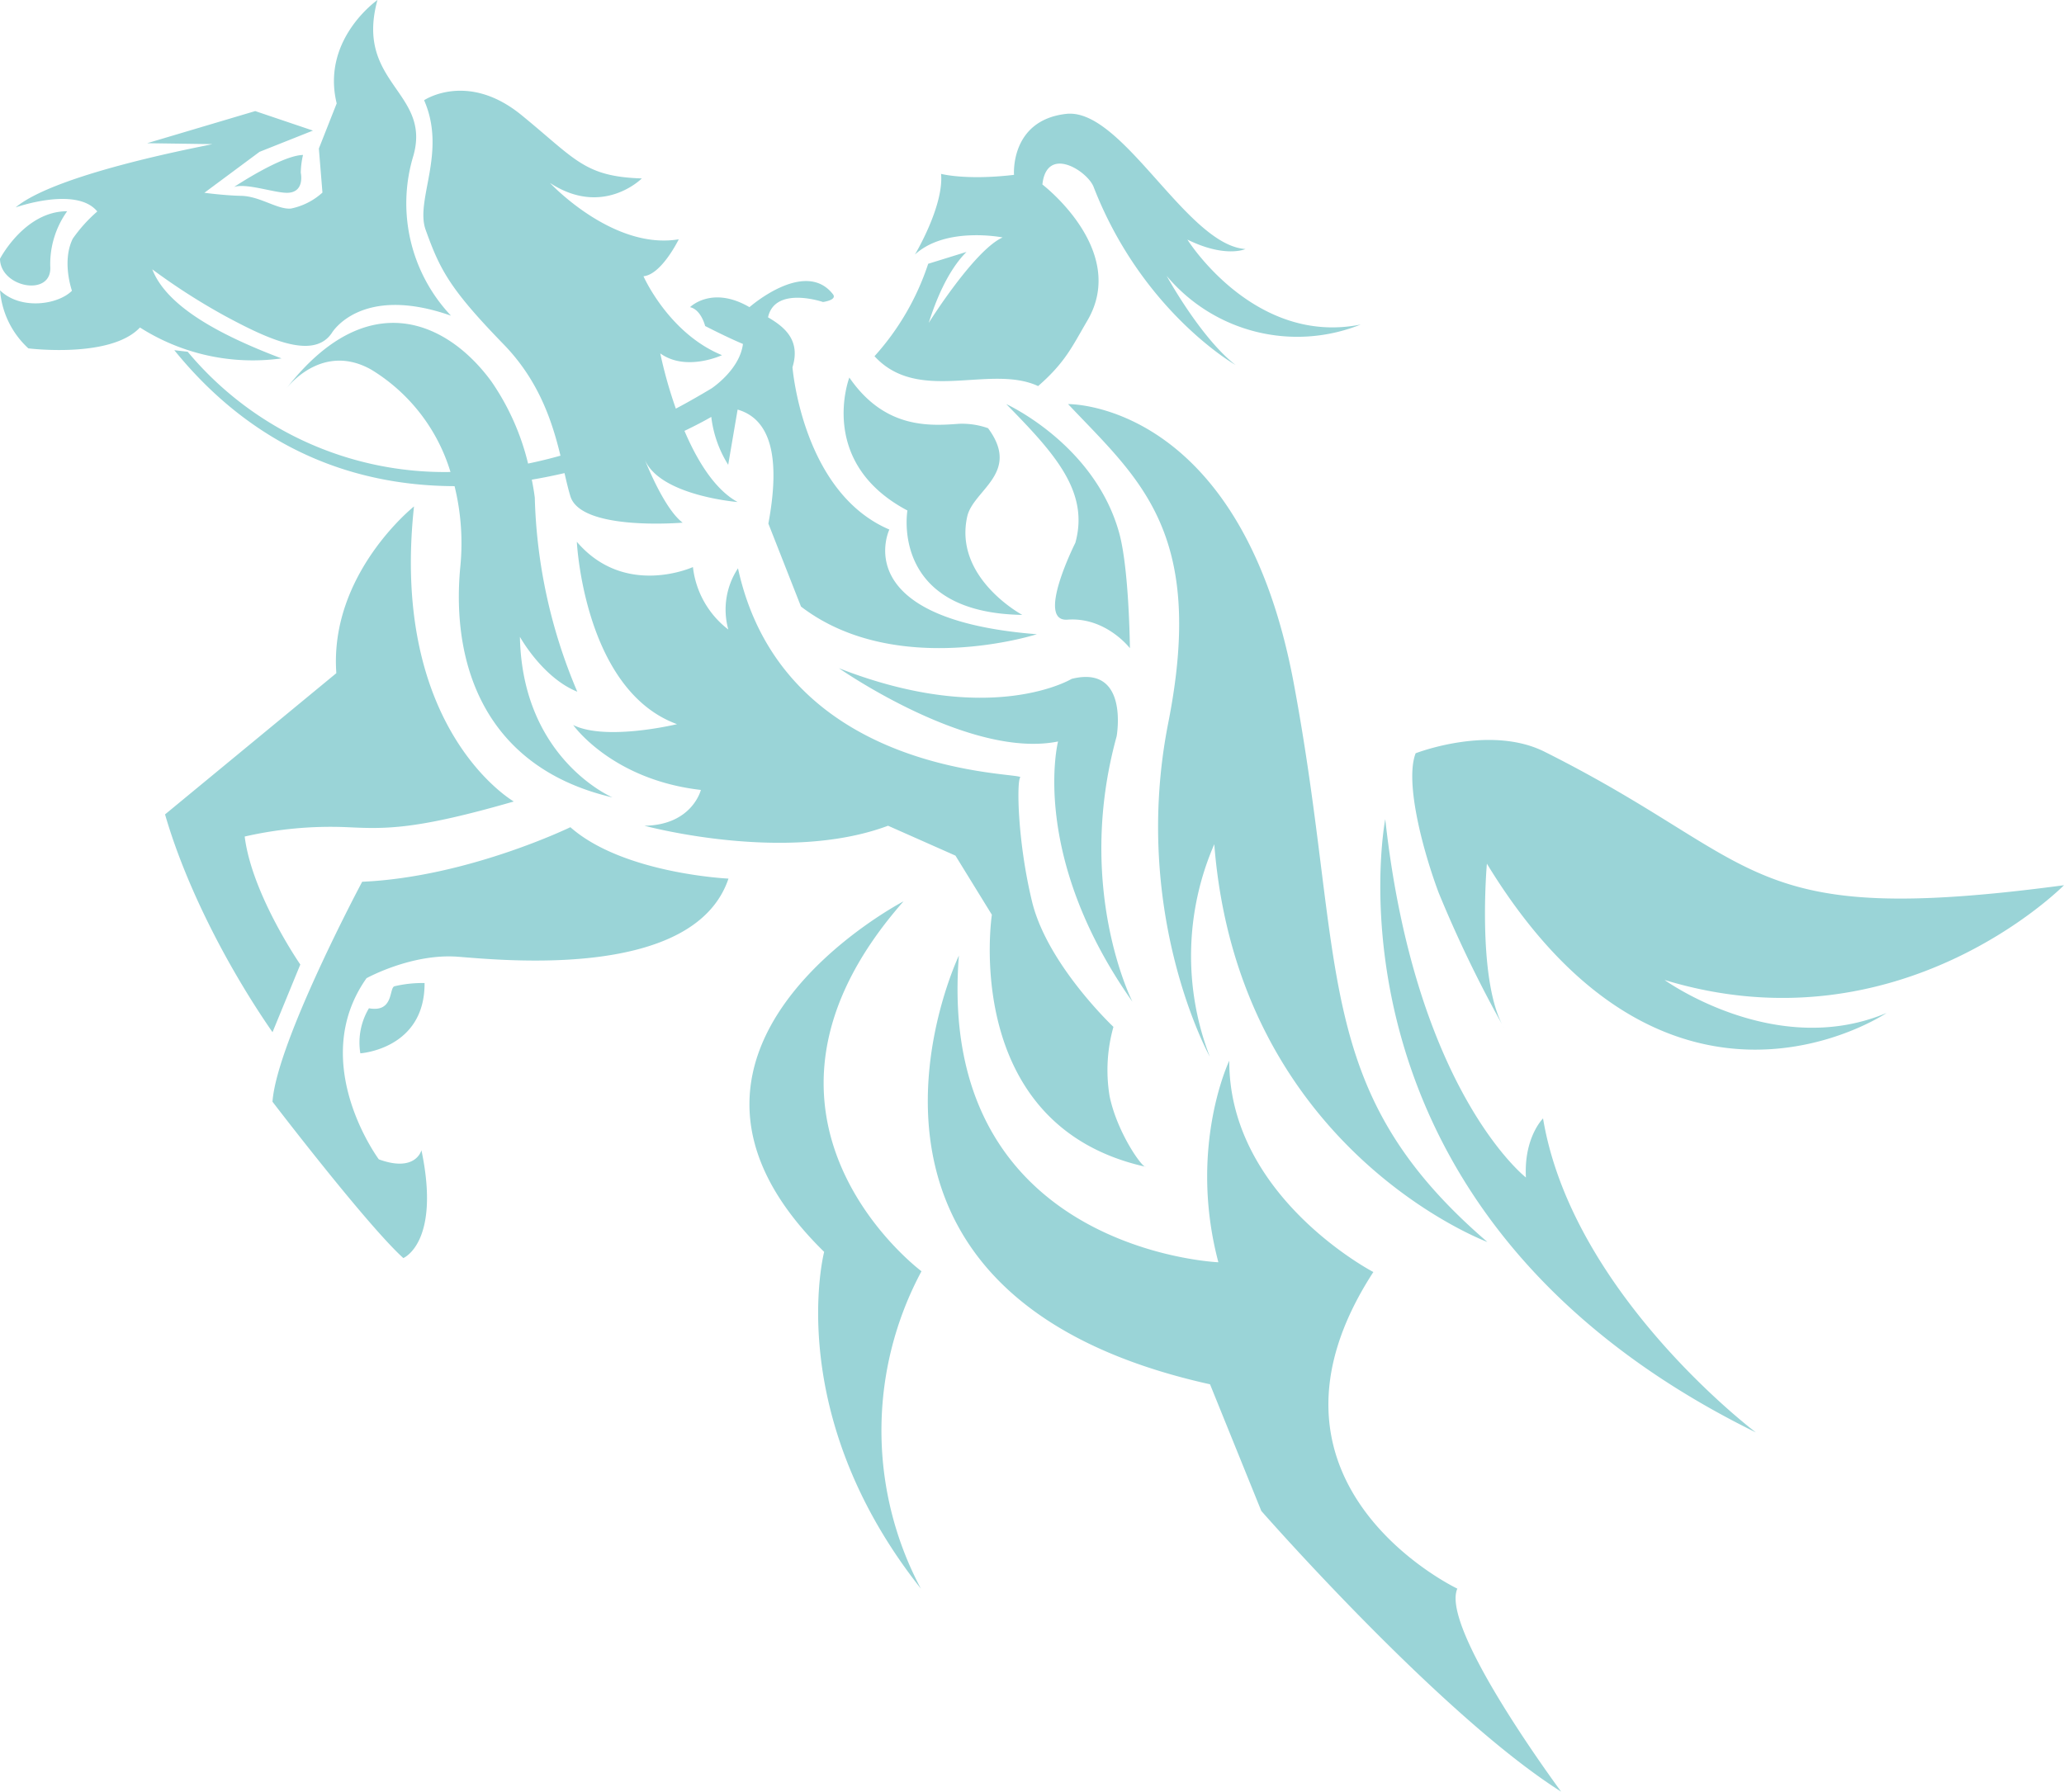 <svg xmlns="http://www.w3.org/2000/svg" width="253.133" height="219.774" viewBox="0 0 253.133 219.774">
  <g id="_2" data-name="2" transform="translate(-533.681 -604.816)">
    <path id="Tracé_2851" data-name="Tracé 2851" d="M183.6,208.22s-19.785,41.358,30.8,52.589l6.289,15.535s21.993,25.092,36.769,34.43c-2.83-3.866-14.668-20.5-12.727-24.9,0,0-27.151-12.874-10.3-38.838,0,0-17.723-9.223-17.671-25.923,0,0-5.076,10.585-1.337,24.727C215.419,245.839,180.755,244.4,183.6,208.22Zm-6.789-6.655s-35,18.239-9.734,43c0,0-5.173,19.807,11.862,41.313a41.316,41.316,0,0,1,.074-38.937S153.547,228,176.811,201.565Zm59.079-10.075s-9.363,48.254,45.452,75.221c0,0-22.5-16.923-26.1-38.514,0,0-2.365,2.309-2.1,7.243C253.139,235.44,239.56,224.865,235.891,191.49Zm-99.938.981s-12.6,6.122-25.534,6.693c0,0-10.468,19.61-11,26.981,0,0,11.588,15.156,16.048,19.18,0,0,4.6-1.878,2.221-13.231,0,0-.686,2.78-5.227,1.12,0,0-8.819-11.867-1.508-22.22,0,0,5.542-3.069,11.217-2.632s29,2.824,33.174-9.585C155.348,198.778,142.425,198.184,135.952,192.471Zm61.04-51.9s21.2-.416,27.673,34.22,1.926,49.785,23.751,68.56c0,0-30.563-11.356-33.494-48.79a34.363,34.363,0,0,0-.548,26.06s-9.724-17.515-5.093-40.968S205.672,149.761,196.992,140.571Zm9.4,93.526c.054.032.1.042.124.028l-.124-.028c-.7-.407-3.452-4.464-4.312-8.652a19.558,19.558,0,0,1,.474-8.48s-8.119-7.649-9.986-15.384c-1.8-7.454-1.881-14.734-1.445-15.215.617-.684-28.977.216-34.614-25.654a9.185,9.185,0,0,0-1.188,7.51,11.242,11.242,0,0,1-4.338-7.663s-8.338,3.812-14.239-3.1c0,0,.876,18.2,12.287,22.372,0,0-8.677,2.108-12.73.107,0,0,4.721,6.709,15.656,7.962,0,0-1.056,4.31-6.92,4.392,0,0,17.324,4.707,29.877,0l8.264,3.664,4.467,7.253S183.717,228.967,206.392,234.1Zm-96.2-13.888s7.924-.512,7.879-8.621a14.943,14.943,0,0,0-3.69.394c-.689.2-.054,3.255-3.132,2.7A8.174,8.174,0,0,0,110.193,220.209Zm140.033-3.538a151.588,151.588,0,0,1-7.8-16.2c-1.992-5.356-4.145-13.612-2.808-17.069,0,0,9.1-3.547,15.807-.19,27.249,13.642,24.184,21.654,63.707,16.377,0,0-20.1,20.426-48.988,11.621,0,0,13.593,9.813,27.236,4.045,0,0-26.825,18.112-49.024-18.311,0,0-1.206,13.708,1.869,19.726.172.315.269.487.269.487C250.4,217,250.313,216.84,250.226,216.671ZM116.775,153.123s-10.4,8.272-9.526,20.453L86.241,190.9c2.719,9.387,8.113,19.417,13.181,26.716l3.408-8.3s-5.942-8.6-6.82-15.7a47.126,47.126,0,0,1,12.681-1.141c4.729.224,8.378.291,20.321-3.158C129.012,189.314,113.8,180.566,116.775,153.123Zm88.113,60.761S197.8,200,202.946,181.327c0,0,1.594-8.825-5.513-7.052,0,0-9.9,5.995-28.546-1.308,0,0,16,11.192,26.874,8.989C195.761,181.957,192.193,195.894,204.888,213.884ZM134.74,146.906c-1-4.123-2.61-9.178-6.977-13.672-6.635-6.83-7.8-9.147-9.56-14.039-1.321-3.671,2.62-9.481-.19-15.9,0,0,5.318-3.59,11.955,1.831s7.7,7.538,14.746,7.761c0,0-4.773,4.817-11.269.549,0,0,7.7,8.275,15.8,6.919,0,0-2.108,4.328-4.327,4.532,0,0,3.079,7,9.63,9.681,0,0-4.4,2.066-7.571-.218a54.739,54.739,0,0,0,1.911,6.776l.093-.049q1.1-.584,2.176-1.2,1.053-.6,2.09-1.222l.01-.006c.2-.136,3.473-2.359,3.86-5.456-1.306-.547-2.885-1.306-4.636-2.2,0,0-.484-2.006-1.854-2.314,0,0,2.67-2.69,7.29,0,0,0,6.8-5.991,10.236-1.587.563.722-1.221.954-1.221.954s-5.886-2.017-6.74,1.88c2.087,1.211,4.01,2.849,3,6.12,0,0,1.2,15.363,11.881,19.912,0,0-5.286,11,18.088,12.842,0,0-17.259,5.549-28.926-3.395l-4-10.176c1.462-7.863.413-12.772-3.773-13.986l-1.155,6.772a14.148,14.148,0,0,1-2.074-5.874s-1.188.706-3.289,1.713c1.532,3.588,3.683,7.179,6.518,8.728,0,0-9.618-.774-11.409-5.264l-.024-.062.024.062c.254.648,2.469,6.171,4.672,7.795,0,0-12.445,1.069-13.768-3.23-.256-.831-.481-1.792-.723-2.849-1.294.3-2.634.574-4.013.805.274,1.359.366,2.21.366,2.21a64.943,64.943,0,0,0,5.214,23.8c-4.272-1.716-7.037-6.731-7.037-6.731.294,15.038,11.358,19.7,11.358,19.7-15.573-3.632-19.814-16.193-18.674-28.246a29.275,29.275,0,0,0-.7-9.936c-11.4-.04-24.005-3.906-34.372-16.68l1.642.191a41.018,41.018,0,0,0,32.23,14.75,22.208,22.208,0,0,0-9.72-12.557c-5.633-3.166-9.69,1.425-10.374,2.278l-.1.132s.035-.048.1-.132c9.933-12.741,19.739-8.175,25.109-.83a30.119,30.119,0,0,1,4.5,10.076l.035-.007q.969-.2,1.93-.434.99-.239,1.972-.516Zm54.671-6.336s10.817,4.913,13.839,15.769c1.239,4.452,1.323,14.173,1.323,14.173s-2.945-3.847-7.657-3.5c-3.93.29.969-9.432.969-9.432C199.608,151.329,195.4,146.665,189.411,140.571Zm-2.231,2.957a9.56,9.56,0,0,0-3.6-.54c-3.7.286-9.121.566-13.414-5.673,0,0-4.009,10.414,7.122,16.308,0,0-2.188,12.554,14.085,12.805,0,0-8.421-4.518-6.754-12.05C185.344,151.089,191.253,149.038,187.18,143.528Zm45.7-12.717a20.892,20.892,0,0,1-23.8-5.972s4.146,7.587,8.441,10.925c0,0-11.445-6.5-17.4-21.839-.751-1.938-5.749-5.162-6.28-.292,0,0,10.584,8.066,5.513,16.7-1.828,3.113-2.681,5.106-6.036,8.026-5.886-2.722-14.665,2.226-20.067-3.662a31.722,31.722,0,0,0,6.585-11.339l4.7-1.456c-2.4,2.393-3.87,6.285-4.634,8.706,0,0,5.576-8.92,9.061-10.48,0,0-6.959-1.39-10.756,2.1,0,0,3.568-5.947,3.207-9.9,0,0,3.026.82,8.947.122,0,0-.517-6.688,6.387-7.478s14.765,16.1,22,16.578c0,0-2.444,1.141-7.12-1.157C211.626,120.4,219.792,133.438,232.875,130.81ZM112.292,91s-6.921,4.814-5,12.684l-2.186,5.538.44,5.4a8.176,8.176,0,0,1-3.846,1.957c-1.631.17-3.8-1.507-6.112-1.555-2.081-.043-4.522-.377-4.522-.377l6.766-5.023,6.548-2.605L97.3,104.626l-13.254,3.94,7.983.114c.006.071-18.967,3.452-24.11,7.76,0,0,7.45-2.639,10.012.5a18.226,18.226,0,0,0-3.006,3.337c-1.381,2.8-.1,6.388-.1,6.388-1.709,1.72-6.282,2.4-8.819-.046a10.809,10.809,0,0,0,3.472,7.114s10.105,1.277,13.686-2.561a25.733,25.733,0,0,0,17.36,3.792c-8.106-3.066-14.145-6.553-15.849-10.927a77.7,77.7,0,0,0,8.932,5.727c5.079,2.734,10.78,5.472,13.075,2.1,0,0,3.507-6.054,14.629-2.14a20.065,20.065,0,0,1-4.613-19.623C118.921,102.273,109.488,101.21,112.292,91ZM66,122.741s3.028-5.841,8.236-5.827a11.144,11.144,0,0,0-2.072,6.784C72.407,127.474,66.031,126.284,66,122.741Zm28.7-8.8s5.819-3.885,8.462-3.932a10.2,10.2,0,0,0-.274,2.189s.525,2.343-1.553,2.45C99.8,114.724,96.239,113.416,94.7,113.938Z" transform="translate(467.681 513.816)" fill="#9ad4d7" fill-rule="evenodd"/>
  </g>
</svg>
